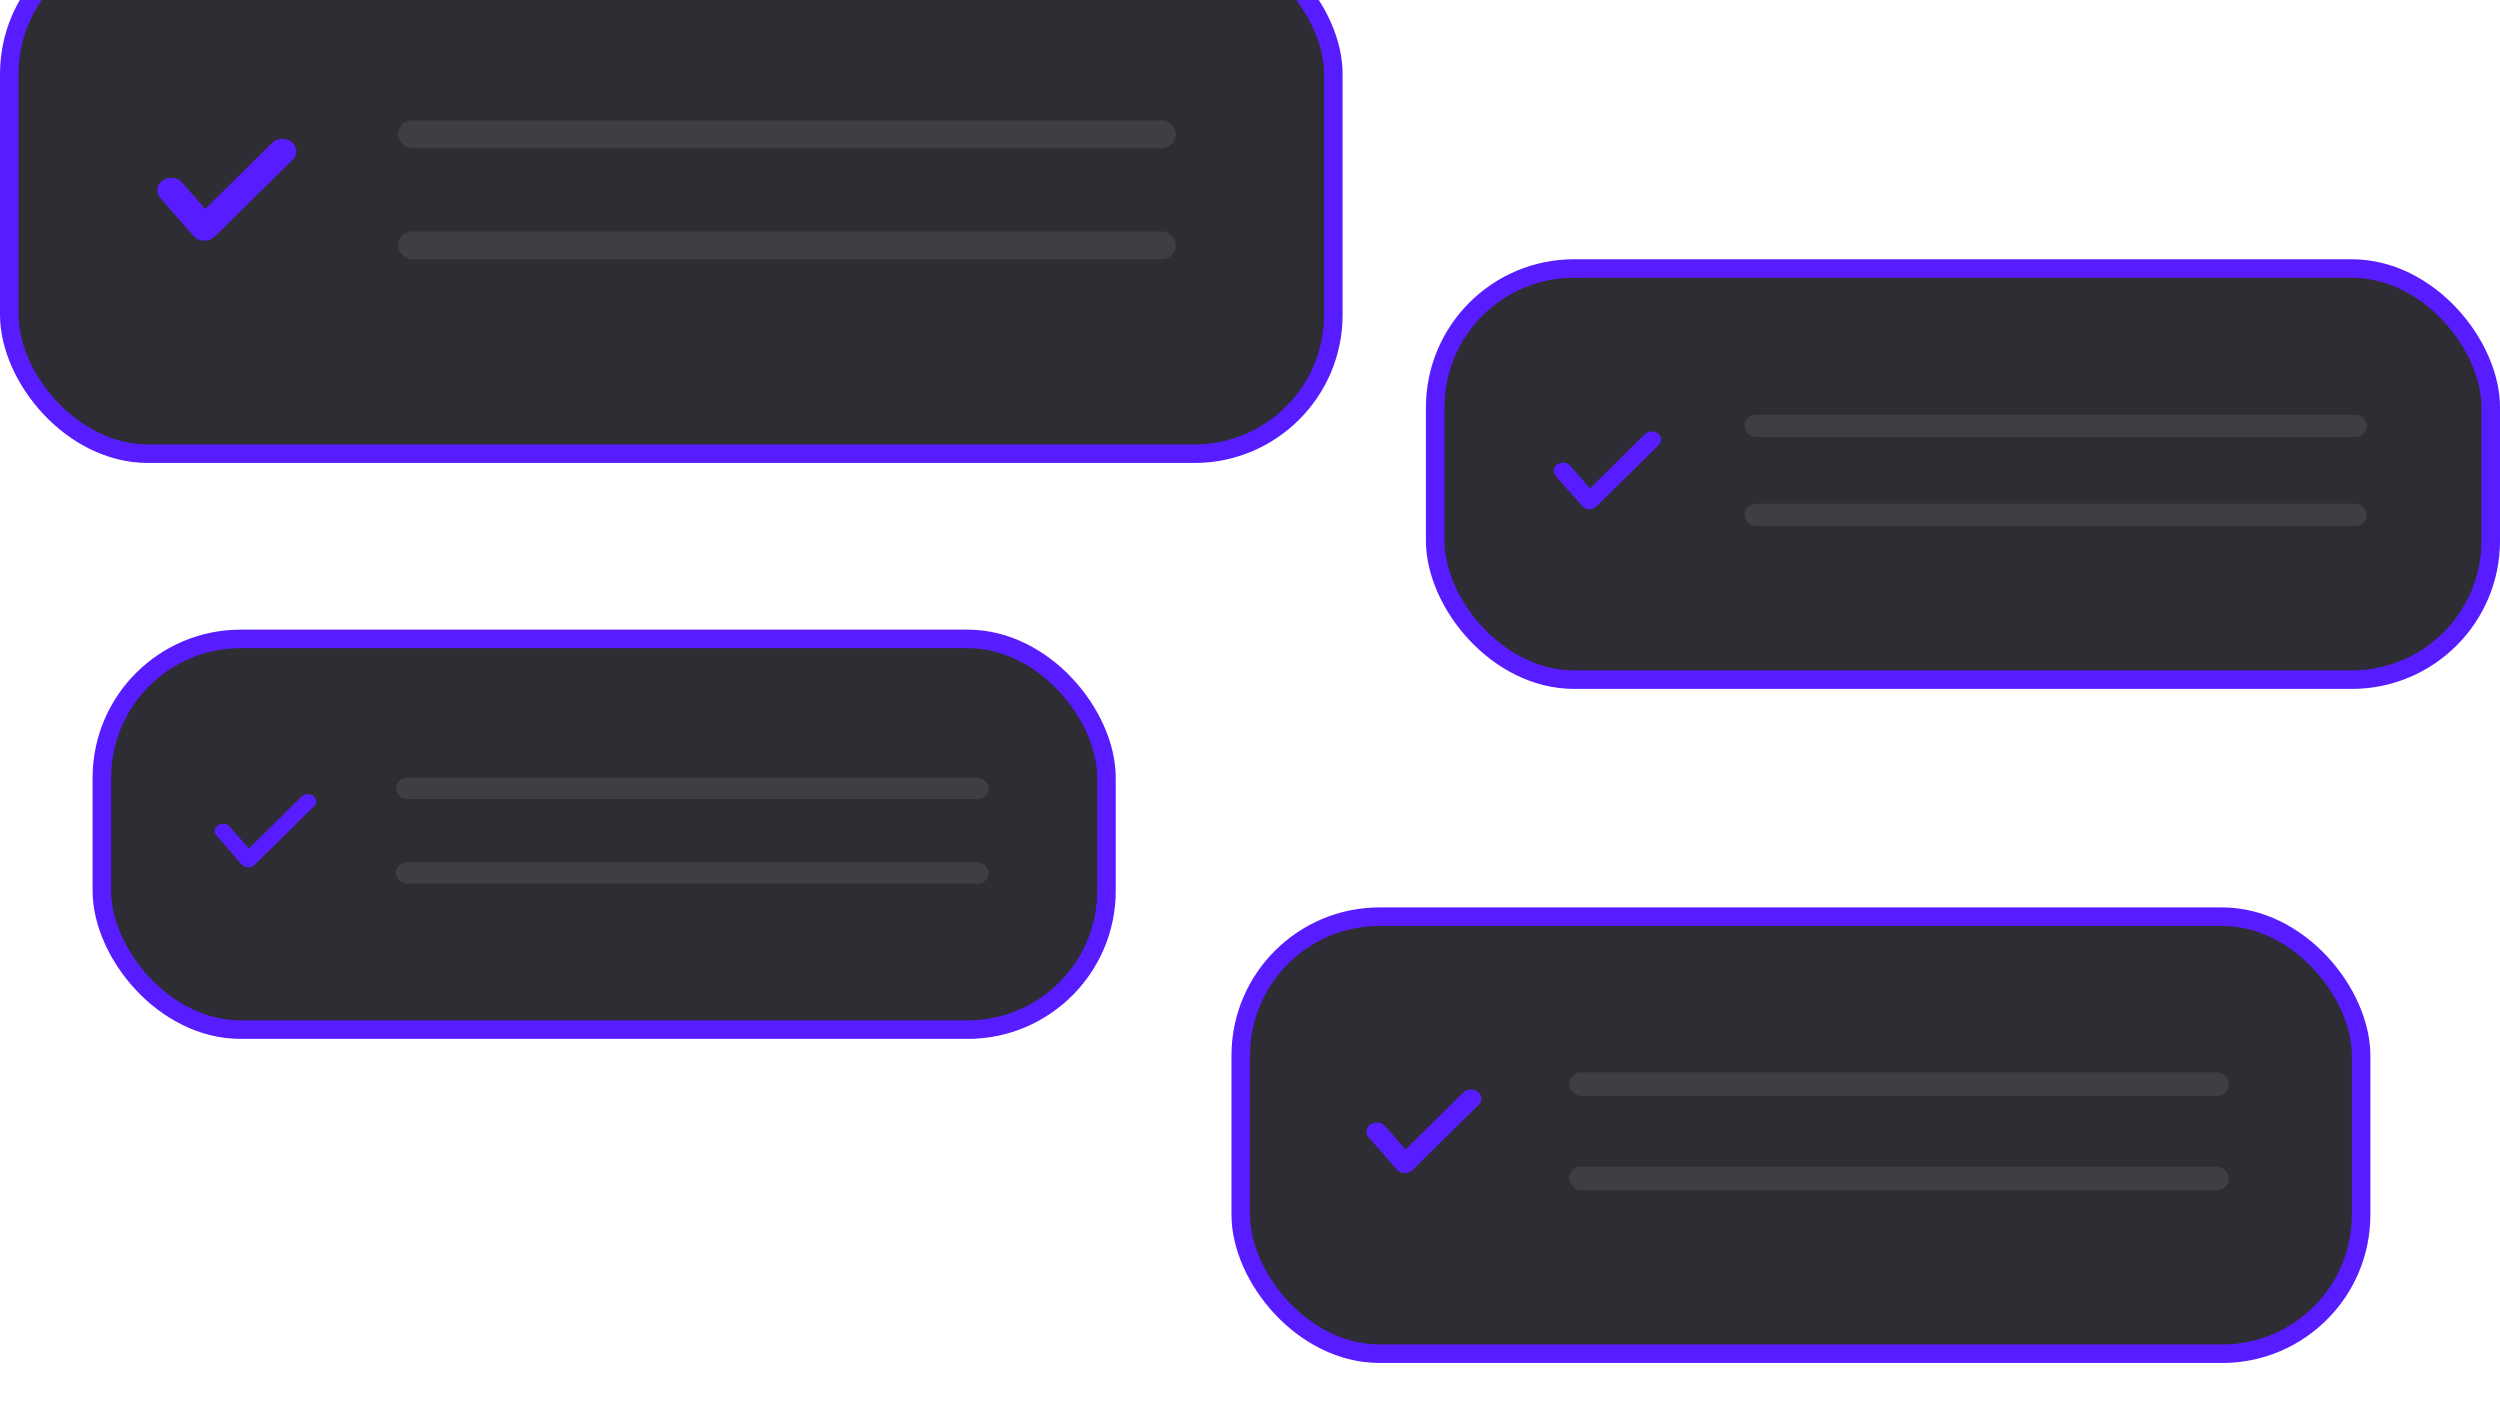 <svg width="270" height="152" viewBox="0 0 270 152" fill="none" xmlns="http://www.w3.org/2000/svg">
<g filter="url(#filter0_ii)">
<rect x="1" y="1" width="143" height="56" rx="15" fill="#2E2D33" stroke="#571CFF" stroke-width="2"/>
<path d="M21.843 29.435L22.192 29.835L22.571 29.462L29.033 23.087C29.807 22.323 31.112 22.301 31.915 23.044C32.679 23.751 32.695 24.883 31.959 25.609L23.542 33.913C23.152 34.298 22.593 34.52 22.001 34.499C21.41 34.477 20.873 34.217 20.518 33.809L16.942 29.709C16.273 28.942 16.368 27.812 17.195 27.154C18.062 26.463 19.36 26.587 20.064 27.395L21.843 29.435Z" fill="#571CFF" stroke="#2E2D33"/>
<rect x="43" y="21" width="84" height="3" rx="1.5" fill="#403E45"/>
<rect x="43" y="33" width="84" height="3" rx="1.5" fill="#403E45"/>
</g>
<g filter="url(#filter1_ii)">
<rect x="11" y="77" width="108.5" height="42.2" rx="15" fill="#2E2D33" stroke="#571CFF" stroke-width="2"/>
<path d="M26.556 98.51L26.905 98.91L27.284 98.537L32.209 93.678C32.753 93.141 33.675 93.125 34.24 93.648C34.773 94.141 34.784 94.926 34.272 95.431L27.857 101.76L28.208 102.116L27.857 101.76C27.583 102.03 27.189 102.187 26.771 102.172C26.352 102.157 25.974 101.972 25.725 101.687L23.001 98.562C22.536 98.029 22.6 97.246 23.178 96.786C23.789 96.299 24.706 96.388 25.201 96.955L26.556 98.51Z" fill="#571CFF" stroke="#2E2D33"/>
<rect x="42.769" y="92.003" width="64.014" height="2.286" rx="1.143" fill="#403E45"/>
<rect x="42.769" y="101.148" width="64.014" height="2.286" rx="1.143" fill="#403E45"/>
</g>
<g filter="url(#filter2_i)">
<rect x="134" y="103" width="121" height="47.2" rx="15" fill="#2E2D33" stroke="#571CFF" stroke-width="2"/>
<path d="M151.472 127.019L151.821 127.419L152.2 127.046L157.681 121.638C158.309 121.019 159.37 121.001 160.021 121.603C160.637 122.174 160.65 123.084 160.057 123.669L152.917 130.714C152.601 131.026 152.147 131.206 151.666 131.189C151.185 131.171 150.749 130.96 150.462 130.63L147.429 127.152C146.89 126.534 146.965 125.625 147.633 125.093C148.337 124.532 149.392 124.634 149.963 125.288L151.472 127.019Z" fill="#571CFF" stroke="#2E2D33"/>
<rect x="169.476" y="119.814" width="71.255" height="2.545" rx="1.272" fill="#403E45"/>
<rect x="169.476" y="129.993" width="71.255" height="2.545" rx="1.272" fill="#403E45"/>
</g>
<g filter="url(#filter3_ii)">
<rect x="155" y="37" width="114" height="44.4" rx="15" fill="#2E2D33" stroke="#571CFF" stroke-width="2"/>
<path d="M171.399 59.614L171.748 60.014L172.127 59.641L177.297 54.541C177.878 53.967 178.861 53.95 179.464 54.509C180.033 55.035 180.045 55.875 179.497 56.416L172.763 63.06C172.471 63.348 172.051 63.515 171.605 63.499C171.158 63.483 170.755 63.287 170.489 62.982L167.629 59.702C167.132 59.131 167.2 58.293 167.818 57.801C168.47 57.282 169.448 57.376 169.976 57.982L171.399 59.614Z" fill="#571CFF" stroke="#2E2D33"/>
<rect x="188.4" y="52.8" width="67.2" height="2.4" rx="1.2" fill="#403E45"/>
<rect x="188.4" y="62.4" width="67.2" height="2.4" rx="1.2" fill="#403E45"/>
</g>
<defs>
<filter id="filter0_ii" x="0" y="0" width="145" height="58" filterUnits="userSpaceOnUse" color-interpolation-filters="sRGB">
<feFlood flood-opacity="0" result="BackgroundImageFix"/>
<feBlend mode="normal" in="SourceGraphic" in2="BackgroundImageFix" result="shape"/>
<feColorMatrix in="SourceAlpha" type="matrix" values="0 0 0 0 0 0 0 0 0 0 0 0 0 0 0 0 0 0 127 0" result="hardAlpha"/>
<feOffset dy="-4"/>
<feComposite in2="hardAlpha" operator="arithmetic" k2="-1" k3="1"/>
<feColorMatrix type="matrix" values="0 0 0 0 0.267 0 0 0 0 0.482 0 0 0 0 0.996 0 0 0 1 0"/>
<feBlend mode="normal" in2="shape" result="effect1_innerShadow"/>
<feColorMatrix in="SourceAlpha" type="matrix" values="0 0 0 0 0 0 0 0 0 0 0 0 0 0 0 0 0 0 127 0" result="hardAlpha"/>
<feOffset dy="-4"/>
<feComposite in2="hardAlpha" operator="arithmetic" k2="-1" k3="1"/>
<feColorMatrix type="matrix" values="0 0 0 0 0.341 0 0 0 0 0.11 0 0 0 0 1 0 0 0 1 0"/>
<feBlend mode="normal" in2="effect1_innerShadow" result="effect2_innerShadow"/>
</filter>
<filter id="filter1_ii" x="10" y="76" width="110.5" height="44.2" filterUnits="userSpaceOnUse" color-interpolation-filters="sRGB">
<feFlood flood-opacity="0" result="BackgroundImageFix"/>
<feBlend mode="normal" in="SourceGraphic" in2="BackgroundImageFix" result="shape"/>
<feColorMatrix in="SourceAlpha" type="matrix" values="0 0 0 0 0 0 0 0 0 0 0 0 0 0 0 0 0 0 127 0" result="hardAlpha"/>
<feOffset dy="-4"/>
<feComposite in2="hardAlpha" operator="arithmetic" k2="-1" k3="1"/>
<feColorMatrix type="matrix" values="0 0 0 0 0.267 0 0 0 0 0.482 0 0 0 0 0.996 0 0 0 1 0"/>
<feBlend mode="normal" in2="shape" result="effect1_innerShadow"/>
<feColorMatrix in="SourceAlpha" type="matrix" values="0 0 0 0 0 0 0 0 0 0 0 0 0 0 0 0 0 0 127 0" result="hardAlpha"/>
<feOffset dy="-4"/>
<feComposite in2="hardAlpha" operator="arithmetic" k2="-1" k3="1"/>
<feColorMatrix type="matrix" values="0 0 0 0 0.341 0 0 0 0 0.11 0 0 0 0 1 0 0 0 1 0"/>
<feBlend mode="normal" in2="effect1_innerShadow" result="effect2_innerShadow"/>
</filter>
<filter id="filter2_i" x="133" y="102" width="123" height="49.2" filterUnits="userSpaceOnUse" color-interpolation-filters="sRGB">
<feFlood flood-opacity="0" result="BackgroundImageFix"/>
<feBlend mode="normal" in="SourceGraphic" in2="BackgroundImageFix" result="shape"/>
<feColorMatrix in="SourceAlpha" type="matrix" values="0 0 0 0 0 0 0 0 0 0 0 0 0 0 0 0 0 0 127 0" result="hardAlpha"/>
<feOffset dy="-4"/>
<feComposite in2="hardAlpha" operator="arithmetic" k2="-1" k3="1"/>
<feColorMatrix type="matrix" values="0 0 0 0 0.341 0 0 0 0 0.11 0 0 0 0 1 0 0 0 1 0"/>
<feBlend mode="normal" in2="shape" result="effect1_innerShadow"/>
</filter>
<filter id="filter3_ii" x="154" y="36" width="116" height="46.4" filterUnits="userSpaceOnUse" color-interpolation-filters="sRGB">
<feFlood flood-opacity="0" result="BackgroundImageFix"/>
<feBlend mode="normal" in="SourceGraphic" in2="BackgroundImageFix" result="shape"/>
<feColorMatrix in="SourceAlpha" type="matrix" values="0 0 0 0 0 0 0 0 0 0 0 0 0 0 0 0 0 0 127 0" result="hardAlpha"/>
<feOffset dy="-4"/>
<feComposite in2="hardAlpha" operator="arithmetic" k2="-1" k3="1"/>
<feColorMatrix type="matrix" values="0 0 0 0 0.267 0 0 0 0 0.482 0 0 0 0 0.996 0 0 0 1 0"/>
<feBlend mode="normal" in2="shape" result="effect1_innerShadow"/>
<feColorMatrix in="SourceAlpha" type="matrix" values="0 0 0 0 0 0 0 0 0 0 0 0 0 0 0 0 0 0 127 0" result="hardAlpha"/>
<feOffset dy="-4"/>
<feComposite in2="hardAlpha" operator="arithmetic" k2="-1" k3="1"/>
<feColorMatrix type="matrix" values="0 0 0 0 0.341 0 0 0 0 0.11 0 0 0 0 1 0 0 0 1 0"/>
<feBlend mode="normal" in2="effect1_innerShadow" result="effect2_innerShadow"/>
</filter>
</defs>
</svg>
